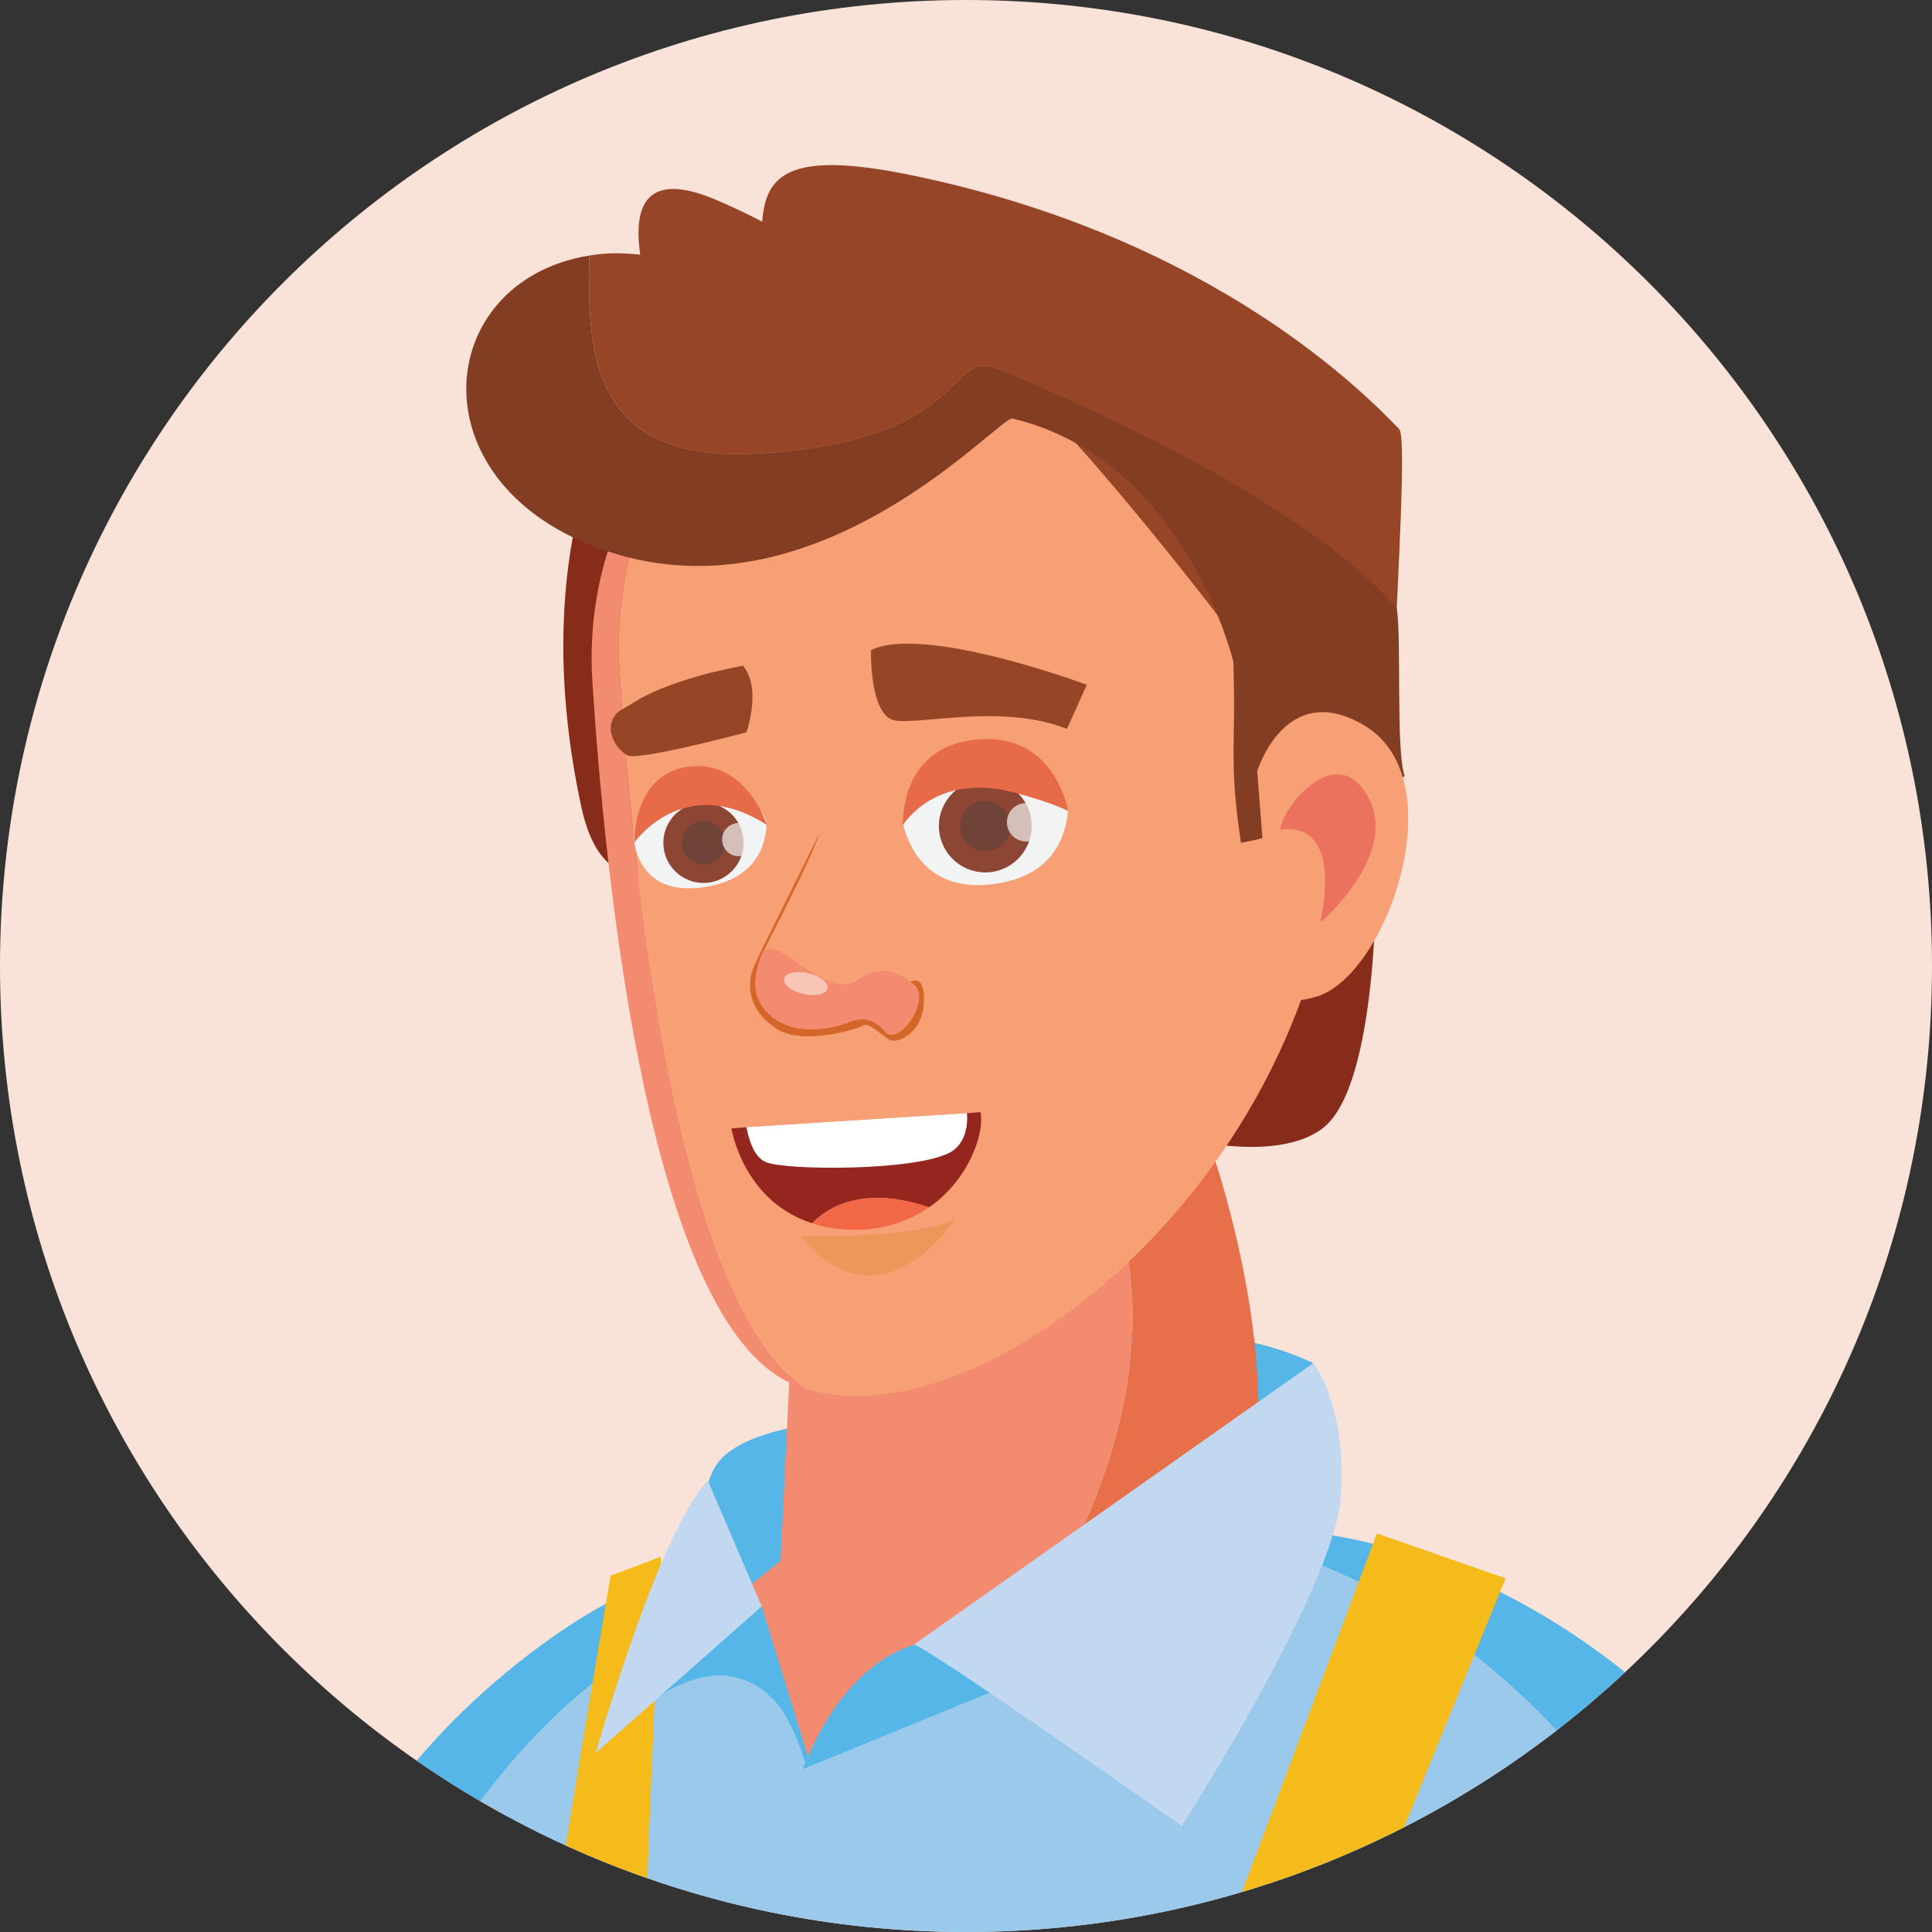 <?xml version="1.0" encoding="utf-8"?>
<!-- Generator: Adobe Illustrator 25.2.3, SVG Export Plug-In . SVG Version: 6.00 Build 0)  -->
<svg version="1.1" id="Layer_1" xmlns="http://www.w3.org/2000/svg" xmlns:xlink="http://www.w3.org/1999/xlink" x="0px" y="0px"
	 viewBox="0 0 576 576" enable-background="new 0 0 576 576" xml:space="preserve">
<rect x="0" y="0" width="576" height="576" fill="#333333" stroke="none"/>
<g>
	<g>
		<defs>
			<path id="SVGID_1_" d="M576,288c0,159.06-128.94,288-288,288C128.94,576,0,447.06,0,288S128.94,0,288,0
				C447.06,0,576,128.94,576,288z"/>
		</defs>
		<use xlink:href="#SVGID_1_"  overflow="visible" fill="#F9E3D9"/>
		<clipPath id="SVGID_2_">
			<use xlink:href="#SVGID_1_"  overflow="visible"/>
		</clipPath>
		<g clip-path="url(#SVGID_2_)">
			<path fill="#55B6E7" d="M99.85,681.91c4.64-33.16,10.37-67.81,16.71-91.14c12.36-45.5,48.94-76.66,63.36-87.94l4.55-26.36
				c-4.48,0.71-65.01,35.14-85.91,91.45c-10.57,28.51-21.87,74.97-30.49,113.99H99.85z"/>
			<path fill="#9AC9EC" d="M189.52,681.91l1.9-7.05l-14.76-173.03c-14.43,11.29-47.74,43.44-60.1,88.94
				c-6.33,23.34-12.07,57.99-16.71,91.14H189.52z"/>
			<path fill="#9AC9EC" d="M415.56,681.91c15.37-34.95,32.48-58.19,37.42-64.55c-0.24-6.4-0.52-10.69-0.75-12.4
				C421.07,392.6,279.48,482.13,214.16,475.37c-46.97-4.81-65.41,105.34-72.09,167.65c-1.4,12.92-2.03,25.9-2.14,38.88H415.56z"/>
			<path fill="#55B6E7" d="M534.58,681.91h51.77c-45.59-212.99-193.29-224.7-193.29-224.7c-1.51,2.5-2.9,5.04-4.21,7.62
				C414.58,473.8,514.38,519.05,534.58,681.91z"/>
			<path fill="#9AC9EC" d="M534.58,681.91c-20.19-162.87-120-208.11-145.73-217.07c-29.33,58.87-4.89,145.43,26.6,217.07H534.58z"/>
			<path fill="#55B6E7" d="M281.27,421.97c-1.94,1.04-59.09-2.21-68.51,16.12c-9.42,18.33,12.95,38.38,12.95,38.38L281.27,421.97z"
				/>
			<polygon fill="#F28B6F" points="232.72,465.39 213.7,480.59 229.1,502.83 231.42,506.11 241.52,525.32 267.52,502.83 
				288.8,480.17 			"/>
			<path fill="#55B6E7" d="M327.7,399.88c1.84-0.37,34.04-7.56,63.85,6.51l7.22,39.83L327.7,399.88z"/>
			<path fill="#F28B6F" d="M251.48,347.25c6.35,27.03-16.04,61.8-16.04,61.8l-2.72,56.34c0,0,32.92,23.17,69.2,27.54
				c54.07-81.32,36.16-135.43,15.23-164.11C291.46,327.51,246.9,327.88,251.48,347.25z"/>
			<path fill="#E76F49" d="M301.92,492.93c18.69,2.31,39.89,1.32,54.69-13.87c39.3-40.35,4.12-137.7,4.12-137.7
				s-23.5-6.58-26.15-11.19c0,0-7.26-0.79-17.44-1.35C338.07,357.51,355.99,411.61,301.92,492.93z"/>
			<path fill="#F4BB1B" d="M195.73,681.91c-1.98-25.57-3.75-47.45-4.32-52.02c-1.53-12.2,5.69-165.81,5.69-165.81l-15.06,5.7
				c0,0-24.59,144.76-25.14,160.5c-0.19,5.38,1.6,27.08,3.87,51.64H195.73z"/>
			<path fill="#F4BB1B" d="M369.83,681.91c6.74-27.33,12.76-48.83,12.76-48.83l66.29-162.52l-38.37-13.37
				c0,0-59.45,158.33-60.47,159.86c-0.43,0.64-7.58,30.57-15.68,64.85H369.83z"/>
			<path fill="#55B6E7" d="M239.37,527.41l1.16-0.46l63.99-26.18l3.64-1.5l67.64-27.69l2.44-1c0,0-0.89,0.08-2.44,0.33
				c-2.76,0.34-7.73,0.92-14.13,1.8l-0.08,0.04c-4.73,0.67-10.28,1.46-16.26,2.38c-2.09,0.29-4.26,0.62-6.48,0.96
				c-2.79,0.42-5.66,0.88-8.58,1.38c-7.22,1.17-14.67,2.46-21.88,3.88c-14.2,2.75-27.28,5.81-35.93,8.98
				c-0.19,0.05-0.35,0.08-0.47,0.17c-1.36,0.46-2.6,0.96-3.64,1.51c-0.43,0.16-0.82,0.33-1.17,0.54c0,0-8.96,3.55-17.89,16.08
				c-2.86,3.97-5.7,8.85-8.26,14.82c0,0-0.08,0,0,0.05c-0.08,0.21-0.19,0.38-0.31,0.54c0,0,0,0.05,0,0.08
				c-0.08,0.17-0.16,0.34-0.16,0.46c-0.16,0.38-0.31,0.71-0.46,1.08C239.84,526.24,239.6,526.82,239.37,527.41z"/>
			<path fill="#55B6E7" d="M177.64,522.56c5.86-6.55,11.17-11.4,16.06-14.91c0-0.08,0.08-0.08,0.16-0.12
				c2.83-2.09,5.55-3.72,8.11-4.89c0.08-0.08,0.08-0.08,0.16,0c6.63-3.21,12.3-3.67,17.11-2.55h0.08c4.23,0.96,7.76,3.18,10.63,5.93
				c5.51,5.14,8.69,15.24,10.17,19.63c0.16,0.51,0.31,0.96,0.42,1.29c0,0,0.12-1.75,0.19-2.84c0-0.04,0-0.04,0-0.04
				c0-0.5,0.04-0.84,0.04-0.84l-0.19-0.62l-0.39-1.25l-7.06-22.84l-6.01-19.59c-3.14-0.58-6.51,0.08-10.02,1.67
				c-8.53,3.8-17.58,13.03-24.87,21.88c-0.08,0.08-0.16,0.13-0.16,0.21c-0.73,0.83-1.47,1.75-2.17,2.62
				C183.14,513.92,178.33,521.52,177.64,522.56z"/>
			<path fill="#C2D8F0" d="M272.47,490.32c3.35,0.19,79.85,54.07,79.85,54.07s45.52-70.72,47.41-98.16
				c1.89-27.45-8.17-39.83-8.17-39.83L272.47,490.32z"/>
			<path fill="#C2D8F0" d="M211,441.34l16.11,37.58l-49.47,43.64C177.64,522.56,196.13,457.34,211,441.34z"/>
			<g>
				<path fill="#872C1B" d="M410.25,260.32c0,0,0.84,63.31-15.89,76.04c-16.73,12.73-54.63-0.32-54.63-0.32L410.25,260.32z"/>
				<path fill="#872C1B" d="M181.67,126.83c0,0-24.15,40.24-8.38,113.62c15.76,73.37,112.28-75.54,112.28-75.54L181.67,126.83z"/>
				<path fill="#F28B6F" d="M184.7,199.92c3.51,54.87,15.89,187.28,55.54,214.12c-1.41-0.44-2.78-0.96-4.12-1.52
					c-43.19-18.66-56.04-154.53-59.53-209.62c-1.01-16.46,1.66-32.94,8.16-48.06c12.96-30.01,28.67-50.12,45.65-62.25
					c-13.94,12.73-26.79,31.61-37.67,57.72C186.27,165.9,183.65,182.92,184.7,199.92z"/>
				<path fill="#F8A075" d="M399.05,222.9c7.35,118.38-103.01,208.62-158.81,191.14c-39.65-26.84-52.03-159.25-55.54-214.12
					c-1.05-17,1.57-34.02,8.05-49.6c10.88-26.11,23.73-44.99,37.67-57.72C300.95,42.13,393.24,129.68,399.05,222.9z"/>
				<path fill="#F2F3F3" d="M188.95,250.54c0.67,4.12,2.57,9.61,7.91,12.41c2.98,1.62,7.08,2.36,12.59,1.6
					c4.46-0.61,7.91-1.86,10.57-3.48c7.31-4.49,8.52-11.81,8.52-16.06c0,0-0.49-1.37-1.56-3.28l-20.38-2.88l-16.89,6.16
					c-0.62,2.59-0.75,4.72-0.74,5.31C188.94,250.46,188.95,250.54,188.95,250.54z"/>
				<path fill="#F2F3F3" d="M269.11,245.2l0.1,0.55c1.34,5.18,4.4,12,11.27,15.61c3.85,2.07,8.92,3.09,15.63,2.2
					c3.64-0.45,6.68-1.31,9.27-2.46c9.92-4.4,12.46-13.17,13.08-19.48c0,0-1.03-3.36-2.91-7.64l-24.96-2.28l-20.73,6.9
					C269.17,241.64,269.12,244.12,269.11,245.2z"/>
				<path fill="#964627" d="M297.66,110.11c-15.79-6.77-7.18,21.45-72.44,25.14c-50.11,2.82-49.96-32.12-49.56-59.06
					c3.94-0.69,8.26-0.87,12.93-0.47c0.8,0.06,1.57,0.12,2.29,0.2c-2.18-14.86,1.92-25.33,23.1-16.13
					c4.89,2.12,9.33,4.23,13.26,6.31c1.04-13.81,7.69-21.37,43.83-14c91.34,18.61,136.96,66.46,146.06,75.8
					c3.65,3.75-5.48,106.02-1.66,131.52C389.11,212.06,311.47,116,297.66,110.11z"/>
				<path fill="#964627" d="M259.67,193.83c0,0-0.51,19.63,7.12,20.96c7.63,1.33,32.19-5.09,51.32,2.52l5.91-13.15
					C324.03,204.15,275.49,186.06,259.67,193.83z"/>
				<path fill="#D46629" d="M231.5,306.72c7.79,5.01,24.01,0.2,25.81-1c1.86-1.16,5.79,3.4,8.18,4.4c2.38,1,9.77-2.4,9.96-11.45
					c0.22-8.23-3.42-6.32-4.08-5.91l-0.08,0.06c7.83,3.29-3.36,20-7.55,14.56c-4.23-5.38-9.83-2.94-9.83-2.94
					c-17.07,6.67-27.77-1.5-28.62-9.74c-0.34-3.08,0.51-6.61,1.69-9.9c0.15-0.27,0.25-0.54,0.4-0.76
					c3.55-6.9,14.91-29.05,16.92-35.53l-18.59,37.44l0.11,0.03c-0.15,0.27-0.26,0.49-0.41,0.76c-0.51,1.02-0.92,2.02-1.2,3
					C222.33,296.07,224.81,302.4,231.5,306.72z"/>
				<path fill="#833D23" d="M369.98,251.28c-3.75-24.85-1.37-28.78-2.29-54.04c0,0-14.26-60.12-65.81-72.46
					c-3.84-0.92-57.43,60.49-120.6,39.64c-58.21-19.19-52.63-80.58-5.62-88.23c-0.4,26.93-0.55,61.88,49.56,59.06
					c65.25-3.7,56.65-31.91,72.44-25.14c13.81,5.89,88.58,36.42,118.78,71.27c1.44,9.61-0.32,42.39,2.33,49.99
					C410.77,237.56,392.49,247.07,369.98,251.28z"/>
				<g>
					<g>
						<g>
							<path fill="#95261F" d="M218.07,336.42c0,0,3.37,21.65,24.06,28.28c4.63-4.85,15.34-11.37,34.85-4.77
								c0.05,0.01,0.05,0.01,0.05,0.01c12.04-8.42,16.62-22.46,15.27-28.38l-4,0.33l-65.76,4.18L218.07,336.42z"/>
							<path fill="#FFFFFF" d="M288.28,331.86c0.39,4.75-0.96,9.31-4.83,11.61c-10.22,5.77-49.39,5.49-55.15,2.99
								c-3.54-1.53-5.03-6.68-5.76-10.42L288.28,331.86z"/>
						</g>
						<path fill="#F26745" d="M242.12,364.7c3.06,1.06,6.55,1.68,10.47,1.9c10.19,0.47,18.24-2.38,24.38-6.68
							C257.46,353.32,246.75,359.85,242.12,364.7z"/>
					</g>
					<path fill="#ED985B" d="M238.58,368.46c0,0,33.21,1.07,46.15-4.9C284.73,363.55,262.54,397.68,238.58,368.46z"/>
				</g>
				<path fill="#F28B6F" d="M225.28,294.72c0.85,8.24,11.55,16.41,28.62,9.74c0,0,5.61-2.45,9.83,2.94
					c4.19,5.44,15.38-11.28,7.55-14.56c0,0-6.16-7.16-15.83-0.56c-9.28,6.38-24.02-14.52-28.07-8.22c-0.16,0.22-0.25,0.49-0.4,0.76
					C225.79,288.11,224.94,291.64,225.28,294.72z"/>
				<path opacity="0.5" fill="#FFFFFF" d="M233.74,291.8c-0.38,1.71,2.21,3.74,5.79,4.54c3.58,0.79,6.79,0.06,7.17-1.65
					c0.38-1.71-2.21-3.74-5.79-4.54C237.34,289.35,234.13,290.09,233.74,291.8z"/>
				<path fill="#964627" d="M185.8,224.35c0.17,0.14,0.34,0.22,0.52,0.34c0.29,0.19,0.58,0.44,0.86,0.56
					c0.96,0.43,4.03,0.11,7.99-0.58c10.46-1.83,27.09-6.27,27.32-6.33c0,0,0.59-1.34,0.94-3.24c0.99-4.18,2.05-11.91-1.92-16.63
					c0,0-0.1,0.01-0.26,0.05c-2.51,0.44-22.5,4.2-33.21,11.49c-1.96,1.07-3.41,1.94-3.64,2.14c-0.66,0.57-1.11,1.18-1.46,1.79
					c-0.03,0.03-0.03,0.06-0.05,0.1c-0.33,0.59-0.54,1.18-0.66,1.75c-0.02,0.09-0.03,0.18-0.05,0.27c-0.12,0.77-0.14,1.52-0.05,2.14
					c0.05,0.32,0.19,0.62,0.28,0.93c0.08,0.31,0.16,0.62,0.27,0.93c0.16,0.41,0.35,0.79,0.56,1.17c0.14,0.25,0.27,0.48,0.42,0.71
					c0.25,0.38,0.49,0.73,0.77,1.06c0.16,0.19,0.33,0.35,0.49,0.53C185.21,223.81,185.49,224.11,185.8,224.35z M183.96,222.35
					c0.08,0.1,0.15,0.2,0.23,0.31C184.11,222.55,184.04,222.46,183.96,222.35z M182.82,220.34c0.05,0.13,0.12,0.25,0.18,0.38
					C182.94,220.59,182.87,220.47,182.82,220.34z M182.17,218.18c-0.01-0.01,0-0.04,0-0.04c0.01,0.05,0.03,0.12,0.04,0.18
					C182.2,218.27,182.18,218.22,182.17,218.18z M182.16,216.44c-0.03,0.31-0.05,0.6-0.04,0.91
					C182.11,217.05,182.12,216.75,182.16,216.44z M182.62,214.71c-0.12,0.28-0.25,0.55-0.32,0.84
					C182.37,215.27,182.5,214.99,182.62,214.71z M183.57,213.14c-0.18,0.21-0.4,0.42-0.53,0.64
					C183.18,213.57,183.4,213.36,183.57,213.14z M188.03,210.03L188.03,210.03L188.03,210.03L188.03,210.03z M185.55,224.11
					c0.02,0.02,0.04,0.05,0.04,0.05S185.57,224.13,185.55,224.11z"/>
				<g>
					<g>
						<path fill="#F8A075" d="M374.83,229.91c0,0,8.44-27.8,32.14-13.5c26.81,16.19,6.64,74.09-14.25,80.66
							c-20.89,6.57-14.05-17.69-14.05-17.69L374.83,229.91z"/>
					</g>
					<path fill="#EC7260" d="M393.64,275.07c0,0,23.83-20.35,14.19-37.57c-9.64-17.22-25.88,3.69-26.15,9.98
						C381.69,247.49,400.23,242.31,393.64,275.07z"/>
				</g>
				<g>
					<circle fill="#8E4634" cx="209.73" cy="251.28" r="11.96"/>
					<path fill="#704338" d="M216.21,251.28c0,3.58-2.9,6.49-6.48,6.49c-3.59,0-6.49-2.91-6.49-6.49s2.9-6.48,6.49-6.48
						C213.31,244.8,216.21,247.7,216.21,251.28z"/>
					<path opacity="0.7" fill="#F2F3F3" d="M225.19,249.94c0.2,2.73-1.84,5.11-4.57,5.31c-2.73,0.21-5.11-1.83-5.32-4.56
						c-0.21-2.73,1.84-5.11,4.57-5.32S224.98,247.2,225.19,249.94z"/>
				</g>
				<g>
					<path fill="#8E4634" d="M307.58,246.27c0,7.63-6.19,13.83-13.83,13.83s-13.83-6.2-13.83-13.83c0-7.64,6.2-13.83,13.83-13.83
						S307.58,238.63,307.58,246.27z"/>
					<circle fill="#704338" cx="293.75" cy="246.27" r="7.5"/>
					<path opacity="0.7" fill="#F2F3F3" d="M311.63,244.71c0.24,3.16-2.12,5.91-5.28,6.14c-3.15,0.25-5.9-2.12-6.14-5.27
						c-0.24-3.16,2.12-5.91,5.27-6.14C308.63,239.19,311.38,241.55,311.63,244.71z"/>
				</g>
				<path fill="#E76B48" d="M228.69,245.98c-24.97-16.01-39.63,5.3-39.63,5.3s0-0.08,0-0.25c0-0.66,0.04-3.08,0.62-6.03
					c1.27-6.29,4.93-15.2,15.85-16.47c12.19-1.4,18.8,8.09,21.52,13.63C228.15,244.38,228.69,245.98,228.69,245.98z"/>
				<path fill="#E76B48" d="M302.64,236.34c7.76,2.09,12.7,3.94,15.86,5.47c-0.29-1.39-0.92-3.82-2.14-6.58
					c-3.21-7.3-10.52-16.77-26.67-14.56c-13.72,1.88-18.33,11.46-19.85,18.3c-0.69,3.02-0.75,5.48-0.75,6.54l0.01,0.04
					c-0.05,0.33-0.01,0.51-0.01,0.51c0.05-0.01,0.05-0.01,0.09-0.01C269.18,246.05,278.75,229.9,302.64,236.34z"/>
			</g>
		</g>
	</g>
</g>
</svg>
